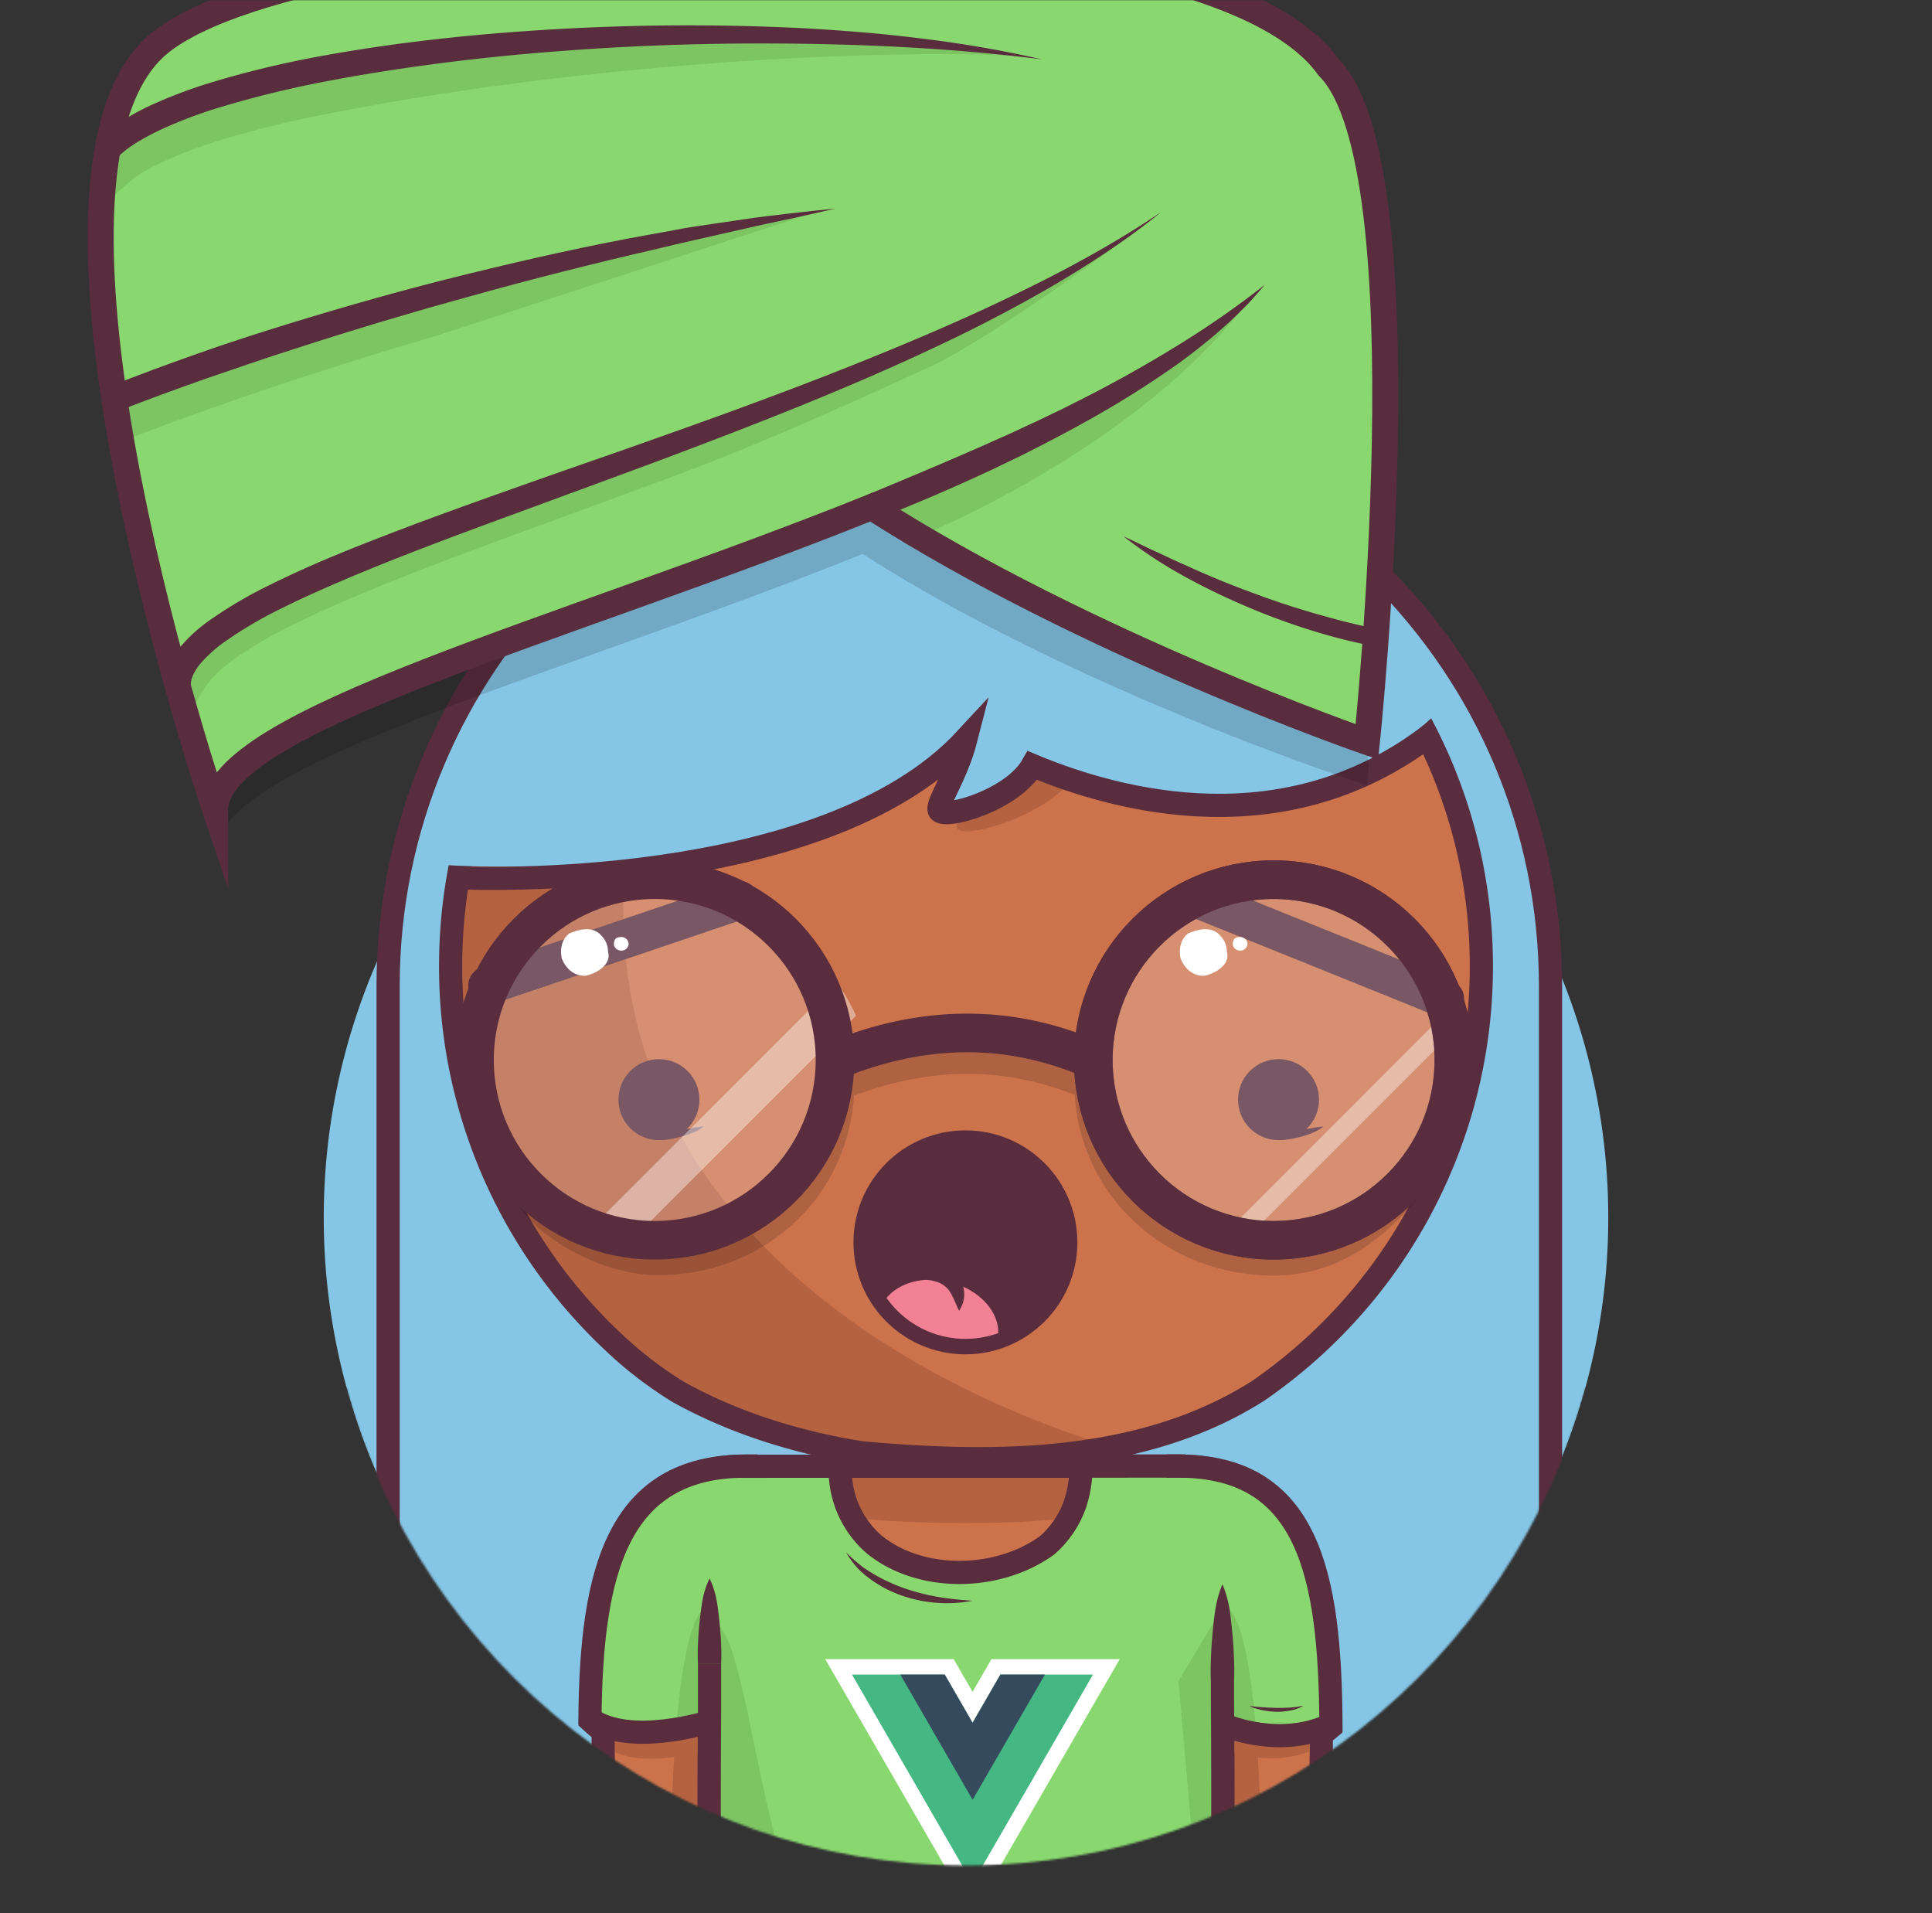 <svg xmlns="http://www.w3.org/2000/svg" viewBox="0 0 1000 990"><rect x="0" y="0" width="1000" height="990" fill="#333333" stroke="none"/><mask id="mask"><path d="M1000,0H0V718.31H179.2c38.38,142.38,167.45,247.1,320.8,247.1s282.42-104.72,320.8-247.1H1000Z" fill="white"></path></mask><g mask="url(#mask)"><circle cx="500" cy="630.16" r="332.442" fill="#85c5e5"></circle><path d="M501.71,209.52c-166.14,0-300.83,134.68-300.83,300.83V816.78c0,166.14,134.69,300.83,300.83,300.83S802.54,982.92,802.54,816.78V510.35C802.54,344.2,667.85,209.52,501.71,209.52Z" fill="#85c5e5" stroke="#592d3d" stroke-miterlimit="10" stroke-width="12px"></path><path d="M610,758.72c90.76,0,72,114.24,72.87,241.28H610Z" fill="#CC734C"></path><path d="M632.74,831.87,610,870l11.38,130h31.76C653.91,819.73,632.74,831.87,632.74,831.87Z" fill="#B56241"></path><path d="M233.25,500c0-147.32,119.43-266.75,266.75-266.75S766.75,352.68,766.75,500A266.22,266.22,0,0,1,668.1,707.12q-8.21,6.68-16.94,12.69C591,758,515,758,446.39,751.89c-6.66-1-13.3-2.26-19.89-3.71-26.33-5.8-51.82-14.75-75.37-27.8Q342.4,715,334.2,708.76a199.59,199.59,0,0,1-15.8-13.38q-7.14-6.63-13.79-13.78A265.86,265.86,0,0,1,233.25,500Z" fill="#CC734C"></path><path d="M269.61,634.48c.7,1.2,1.39,2.4,2.11,3.58.43.72.88,1.42,1.33,2.14.66,1.07,1.32,2.14,2,3.19.48.76,1,1.5,1.46,2.24.66,1,1.32,2,2,3,.51.76,1,1.52,1.56,2.28.66,1,1.32,1.92,2,2.88.54.77,1.1,1.53,1.65,2.3s1.34,1.85,2,2.77,1.15,1.53,1.73,2.29,1.37,1.8,2.07,2.7,1.19,1.51,1.79,2.26,1.41,1.76,2.12,2.63,1.23,1.49,1.85,2.23,1.44,1.72,2.17,2.57,1.27,1.47,1.91,2.2l2.22,2.5c.65.73,1.31,1.44,2,2.16.86.94,1.73,1.87,2.6,2.79l1.21,1.28c1.29,1.34,2.59,2.68,3.91,4l.26.27c1.29,1.28,2.6,2.55,3.91,3.81l1.58,1.5c.95.89,1.9,1.78,2.86,2.66l1.16,1.06c1,.94,2.09,1.86,3.14,2.78q4.9,4.27,10,8.19,8.19,6.24,16.93,11.62c23.55,13,49,22,75.37,27.8,6.59,1.45,13.23,2.7,19.89,3.71,42.1,3.75,87,5.18,129.28-3.08C508.45,729,185.59,612.74,388.8,257.48h0c-2.72,1.25-5.4,2.54-8.06,3.88l-.59.29c-1.22.61-2.44,1.24-3.65,1.88l-1,.53c-3.76,2-7.48,4.07-11.13,6.23l-.9.53c-1.16.69-2.31,1.39-3.46,2.1l-.87.54q-5.36,3.35-10.55,6.93l-1.08.75c-1.09.76-2.16,1.52-3.23,2.29l-.66.47q-3.27,2.39-6.46,4.84l-.62.48c-1,.78-2,1.58-3,2.39l-1.17.94c-1,.81-2,1.62-3,2.45l0,0c-2.11,1.75-4.19,3.55-6.24,5.37l-1.14,1-2.69,2.45L318,305q-4.28,4-8.37,8.17l-1.38,1.41c-.79.82-1.58,1.64-2.36,2.47-.46.49-.92,1-1.37,1.48q-2.06,2.2-4.06,4.46c-.45.51-.91,1-1.36,1.54-.71.81-1.41,1.63-2.11,2.45l-1.51,1.79c-.68.81-1.36,1.62-2,2.44-.54.66-1.08,1.33-1.61,2-1.07,1.33-2.12,2.66-3.16,4-.54.7-1.08,1.4-1.61,2.11s-1.2,1.59-1.79,2.4-1.07,1.45-1.59,2.18-1.13,1.55-1.68,2.33q-1.42,2-2.8,4.05c-.5.73-1,1.48-1.49,2.22s-1.1,1.66-1.64,2.5l-1.49,2.31-1.68,2.71c-.43.69-.86,1.38-1.28,2.07-.89,1.46-1.75,2.93-2.61,4.4l-1.22,2.16c-.54.95-1.08,1.91-1.61,2.87-.4.73-.8,1.46-1.19,2.19-.64,1.19-1.27,2.39-1.9,3.59l-1.2,2.34c-.64,1.28-1.28,2.55-1.91,3.84-.33.69-.67,1.39-1,2.09-.52,1.09-1,2.19-1.53,3.29-.31.66-.61,1.32-.91,2q-1.11,2.47-2.17,5c-.22.52-.43,1.05-.65,1.57-.53,1.27-1.05,2.54-1.56,3.82-.27.67-.53,1.34-.79,2-.5,1.26-1,2.53-1.45,3.8-.21.55-.42,1.1-.62,1.65q-.94,2.63-1.85,5.26l-.56,1.7q-.66,2-1.29,4l-.6,1.91c-.47,1.54-.93,3.08-1.37,4.63-.1.33-.2.66-.29,1q-.78,2.76-1.5,5.54c-.16.59-.3,1.19-.45,1.78-.35,1.39-.69,2.78-1,4.18l-.42,1.75c-.43,1.9-.85,3.8-1.24,5.71l-.15.77q-.51,2.55-1,5.1c-.11.61-.21,1.21-.32,1.82-.26,1.49-.51,3-.74,4.5-.08.51-.17,1-.24,1.52-.3,1.95-.57,3.91-.83,5.88l-.15,1.3c-.2,1.59-.38,3.19-.55,4.79-.06.6-.13,1.2-.19,1.81-.16,1.68-.31,3.37-.45,5.06,0,.35-.06.69-.08,1q-.22,3-.39,6.05c0,.53,0,1.07-.07,1.6q-.1,2.36-.18,4.71c0,.59,0,1.18,0,1.77,0,2.05-.08,4.11-.08,6.17,0,0,0,.07,0,.1,0,2.22,0,4.42.08,6.62,0,.76.06,1.52.08,2.28.05,1.47.1,2.94.17,4.41,0,.89.11,1.77.16,2.66.08,1.33.15,2.66.25,4,.07,1,.16,1.89.24,2.83.11,1.26.21,2.52.34,3.77.09,1,.21,1.94.31,2.91.14,1.21.27,2.43.42,3.64.12,1,.26,2,.39,2.95.16,1.18.32,2.37.5,3.55.15,1,.31,2,.47,3,.18,1.16.37,2.33.57,3.49.18,1,.36,2,.55,3,.21,1.15.43,2.3.65,3.44s.41,2,.62,3c.24,1.14.48,2.27.74,3.4s.44,2,.68,2.93c.26,1.13.54,2.25.82,3.36s.49,1.95.74,2.91c.3,1.12.6,2.23.91,3.34.26,1,.53,1.92.81,2.87.32,1.11.65,2.21,1,3.31s.58,1.89.88,2.84.7,2.19,1.06,3.28.62,1.87.94,2.8c.38,1.09.76,2.18,1.15,3.27.33.91.65,1.83,1,2.74l1.24,3.27c.35.89.69,1.79,1,2.68.44,1.09.89,2.19,1.34,3.28.36.86.71,1.73,1.08,2.59.47,1.12,1,2.22,1.45,3.33.37.82.73,1.65,1.1,2.47.52,1.16,1.07,2.3,1.6,3.44l1.08,2.3c.61,1.26,1.24,2.5,1.87,3.75.32.63.62,1.27.95,1.9q2.88,5.61,6,11.07C268.88,633.26,269.25,633.87,269.61,634.48Z" fill="#B56241"></path><path d="M233.25,500c0-147.32,119.43-266.75,266.75-266.75S766.75,352.68,766.75,500A266.22,266.22,0,0,1,668.1,707.12q-8.21,6.68-16.94,12.69C591,758,515,758,446.39,751.89c-6.66-1-13.3-2.26-19.89-3.71-26.33-5.8-51.82-14.75-75.37-27.8Q342.4,715,334.2,708.76a199.59,199.59,0,0,1-15.8-13.38q-7.14-6.63-13.79-13.78A265.86,265.86,0,0,1,233.25,500Z" fill="none" stroke="#592d3d" stroke-miterlimit="10" stroke-width="12px"></path><path d="M386.12,758.72c-90.77,0-72,114.24-72.87,241.28h72.87Z" fill="#CC734C"></path><path d="M367.23,831.87,390,870l-11.39,130H346.88C346.07,819.73,367.23,831.87,367.23,831.87Z" fill="#B56241"></path><path d="M619.47,1070H380.53a13.28,13.28,0,0,1-13.27-13.28V772a13.28,13.28,0,0,1,13.27-13.28H613.76c13.09,0,19,7.66,19,19.88v278.08A13.28,13.28,0,0,1,619.47,1070Z" fill="#CC734C"></path><path d="M629.05,766.62a19.33,19.33,0,0,1-2.51-4,17.25,17.25,0,0,0-8.28-3.51,28.88,28.88,0,0,0-4.5-.34H380.53A13.28,13.28,0,0,0,367.26,772c29,10.42,83.29,16.24,132.74,16.24C563.06,788.24,604.38,778.89,629.05,766.62Z" fill="#B56241"></path><path d="M610,758.72c90.76,0,72,114.24,72.87,241.28H632.74" fill="none" stroke="#592d3d" stroke-linecap="square" stroke-miterlimit="10" stroke-width="12px"></path><path d="M386.12,758.72c-90.77,0-72,114.24-72.87,241.28h50.07" fill="none" stroke="#592d3d" stroke-linecap="square" stroke-miterlimit="10" stroke-width="12px"></path><path d="M380.53,758.82l233.23-.1" fill="none" stroke="#592d3d" stroke-miterlimit="10" stroke-width="12px"></path><path d="M380.53,1070H497.15C388,1070,396.24,838.82,367.26,838.82v217.86A13.28,13.28,0,0,0,380.53,1070Z" fill="#B56241"></path><path d="M361.26,860.85c-.19-3.67-.11-7.34.05-11s.47-7.35.86-11c.2-1.84.4-3.67.65-5.51s.49-3.67.85-5.51a44.18,44.18,0,0,1,3.59-11,44.18,44.18,0,0,1,3.59,11c.36,1.84.62,3.67.85,5.51s.45,3.67.65,5.51c.38,3.67.68,7.34.85,11s.25,7.34.06,11Z" fill="#592d3d"></path><path d="M632.74,870v8c.26,34,.26,69,0,102.75,0,2.87,0,5.72,0,8.53v67.41A13.28,13.28,0,0,1,619.47,1070H380.53a13.28,13.28,0,0,1-13.27-13.28V998.52c0-2.51,0-5.07,0-7.65-.25-34.87-.25-69.87,0-105.3V860.85" fill="none" stroke="#592d3d" stroke-miterlimit="10" stroke-width="12px"></path><path d="M626.74,870c-.19-4.17-.1-8.35.06-12.53s.47-8.35.85-12.53c.2-2.09.41-4.18.65-6.27s.49-4.17.85-6.26a55.09,55.09,0,0,1,3.59-12.53,55.09,55.09,0,0,1,3.59,12.53c.36,2.09.62,4.18.85,6.26s.45,4.18.65,6.27c.38,4.18.69,8.35.85,12.53s.25,8.36.06,12.53Z" fill="#592d3d"></path><path d="M570.68,842.45C570.9,833,582.9,829,588.9,835a10.61,10.61,0,1,1-15.16,14.85A10.4,10.4,0,0,1,570.68,842.45Z" fill="#592d3d"></path><path d="M408.11,842.15C407.9,834,416.9,830,422.9,833c8,3,8,14,0,19-4,2-8,0-11.75-2.48A10.39,10.39,0,0,1,408.11,842.15Z" fill="#592d3d"></path><path d="M500,831.77a27.13,27.13,0,0,1,1.5,5.84,42.47,42.47,0,0,1,.49,5.84l.3,11.69c.09,3.89.21,7.79.25,11.69l.17,11.67c.23,15.57.22,31.16.28,46.74s.18,31.16,0,46.74c-.09,7.79-.3,15.58-.53,23.37-.1,3.89-.29,7.79-.67,11.68a92.5,92.5,0,0,1-1.77,11.69,92.5,92.5,0,0,1-1.77-11.69c-.38-3.89-.57-7.79-.67-11.68-.23-7.79-.44-15.58-.53-23.37-.2-15.58,0-31.16,0-46.74s0-31.15.18-46.73l.17-11.7.33-11.68.33-11.68a44.11,44.11,0,0,1,.5-5.84A27.13,27.13,0,0,1,500,831.77Z" fill="#B56241"></path><path d="M425.22,883a18.51,18.51,0,0,1,4.67-1.5,29.75,29.75,0,0,1,4.68-.5l9.35-.33,18.7-.41c12.46-.19,24.91-.24,37.38-.27s24.93-.16,37.39,0c6.23.09,12.46.3,18.7.53,3.11.11,6.23.3,9.34.67a61.34,61.34,0,0,1,9.35,1.78,59.17,59.17,0,0,1-9.35,1.77c-3.11.38-6.23.57-9.34.67-6.24.23-12.47.43-18.7.52-12.46.19-24.92,0-37.39,0s-24.93,0-37.4-.15c-6.23-.06-12.46-.26-18.68-.5l-9.35-.34a29.5,29.5,0,0,1-4.67-.5A18.45,18.45,0,0,1,425.22,883Z" fill="#B56241"></path><path d="M442.41,914.38a12.51,12.51,0,0,1,3.74-1.11,18.35,18.35,0,0,1,3.62-.15c2.39.1,4.78.16,7.17.21,4.78.11,9.56.15,14.34.17,9.63,0,19.09.08,28.76-.21s19.26-.43,28.88-.39c4.81,0,9.62.13,14.42.24a70.37,70.37,0,0,1,7.23.47,38.17,38.17,0,0,1,7.27,1.53,36.56,36.56,0,0,1-7.16,2,61.08,61.08,0,0,1-7.21.86c-4.82.35-9.64.65-14.45.82-9.64.36-19.27.32-28.88.45-4.81,0-9.61.22-14.48.1s-9.69-.13-14.52-.31-9.68-.58-14.5-1.08c-2.42-.27-4.82-.57-7.23-.9a16.82,16.82,0,0,1-3.57-.84A11.51,11.51,0,0,1,442.41,914.38Z" fill="#B56241"></path><path d="M438.93,949.87a13.07,13.07,0,0,1,3.82-1.5,19.13,19.13,0,0,1,3.82-.49l7.63-.32c5.09-.18,10.19-.33,15.28-.41C479.66,947,489.84,947,500,947s20.36-.17,30.54,0c5.09.09,10.18.3,15.27.53a72.73,72.73,0,0,1,7.63.66A41.2,41.2,0,0,1,561.1,950a41.25,41.25,0,0,1-7.63,1.77,70.34,70.34,0,0,1-7.64.67c-5.09.23-10.18.44-15.27.53-10.18.2-20.37.06-30.55,0s-20.36-.06-30.54-.25c-5.09-.1-10.19-.28-15.28-.49l-7.63-.37a19.33,19.33,0,0,1-3.82-.5A12.85,12.85,0,0,1,438.93,949.87Z" fill="#B56241"></path><path d="M677.8,906.35c.21-37.11-1.21-70.07-7.73-95.39C660,785.6,641.89,770.48,610,770.48L632.79,905S655.31,915.24,677.8,906.35Z" fill="#B56241"></path><path d="M686.41,895.79a20.31,20.31,0,0,1-3.7,2.43" fill="none" stroke="#592d3d" stroke-linecap="square" stroke-miterlimit="10" stroke-width="12px"></path><path d="M326.11,809.88c-6.83,25.57-8,59.13-7.74,97,19.9,8.54,50.42-2.15,50.42-2.15l17.33-132.24C355.25,772.46,336.85,786.36,326.11,809.88Z" fill="#B56241"></path><path d="M613.76,758.72H559.55v.1a62.78,62.78,0,0,1-1.44,13.39,60.92,60.92,0,0,1-1.74,6.33,50.88,50.88,0,0,1-10,16.83,48.2,48.2,0,0,1-4.5,4.43c-25.17,18.2-65.17,19.2-89.48-.58a51.79,51.79,0,0,1-7.11-7.6,50.84,50.84,0,0,1-9.1-19.41,62.41,62.41,0,0,1-1.07-6.59,61,61,0,0,1-.37-6.8v-.1H380.53A13.28,13.28,0,0,0,367.26,772v284.68A13.28,13.28,0,0,0,380.53,1070H619.47a13.28,13.28,0,0,0,13.27-13.28V778.6C632.74,766.38,626.85,758.72,613.76,758.72Z" fill="#89D86F"></path><path d="M610,758.72c63.54,0,73.4,56,73.9,133.17-18.6,11.62-48.91,1.31-48.91,1.31Z" fill="#89D86F"></path><path d="M632.74,831.87,610,870l11.38,130h11.61V894.35l17.28,2.89C644.6,825.07,632.74,831.87,632.74,831.87Z" fill="#7DC462"></path><path d="M386.12,758.72c-61.78,0-75.83,53.8-76.85,127.66,19,19.86,58,4.58,58,4.58Z" fill="#89D86F"></path><path d="M367.23,831.87V891l-17.31,4.31C355.59,825.19,367.23,831.87,367.23,831.87Z" fill="#7DC462"></path><path d="M610,758.72c67.41,0,78.45,56.29,78.9,133.78-26.2,12.43-53.91.7-53.91.7" fill="none" stroke="#592d3d" stroke-linecap="square" stroke-miterlimit="10" stroke-width="12px"></path><path d="M386.12,758.72c-66.79,0-80.08,54.7-80.76,130.72C326,904.22,367.22,891,367.22,891" fill="none" stroke="#592d3d" stroke-linecap="square" stroke-miterlimit="10" stroke-width="12px"></path><path d="M380.53,1070H497.15C388,1070,396.24,838.82,367.26,838.82v217.86A13.28,13.28,0,0,0,380.53,1070Z" fill="#7DC462"></path><path d="M361.26,860.85c-.19-3.67-.11-7.34.05-11s.47-7.35.86-11c.2-1.84.4-3.67.65-5.51s.49-3.67.85-5.51a44.18,44.18,0,0,1,3.59-11,43.74,43.74,0,0,1,3.58,11c.37,1.84.63,3.67.86,5.51s.45,3.67.65,5.51c.38,3.67.68,7.34.85,11s.25,7.34.06,11Z" fill="#592d3d"></path><path d="M632.74,870v8c.26,34,.26,69,0,102.75,0,2.87,0,5.72,0,8.53v67.41A13.28,13.28,0,0,1,619.47,1070H380.53a13.28,13.28,0,0,1-13.27-13.28V998.52c0-2.51,0-5.07,0-7.65-.25-34.87-.25-69.87,0-105.3V860.85" fill="none" stroke="#592d3d" stroke-miterlimit="10" stroke-width="12px"></path><path d="M626.74,870c-.19-4.17-.1-8.35.06-12.53s.47-8.35.85-12.53c.2-2.09.41-4.18.65-6.27s.49-4.17.86-6.26a54.55,54.55,0,0,1,3.58-12.53,55.09,55.09,0,0,1,3.59,12.53c.36,2.09.62,4.18.85,6.26s.45,4.18.65,6.27c.38,4.18.69,8.35.85,12.53s.25,8.36.06,12.53Z" fill="#592d3d"></path><path d="M380.53,758.82l233.23-.1" fill="none" stroke="#592d3d" stroke-miterlimit="10" stroke-width="12px"></path><path d="M559.55,758.82a62.78,62.78,0,0,1-1.44,13.39,60.92,60.92,0,0,1-1.74,6.33,50.88,50.88,0,0,1-10,16.83,48.2,48.2,0,0,1-4.5,4.43c-25.17,18.2-65.17,19.2-89.48-.58a51.79,51.79,0,0,1-7.11-7.6,50.84,50.84,0,0,1-9.1-19.41,62.41,62.41,0,0,1-1.07-6.59,61,61,0,0,1-.37-6.8" fill="none" stroke="#592d3d" stroke-miterlimit="10" stroke-width="12px"></path><path d="M503.4,828.39a66.61,66.61,0,0,1-18.39,1.1,69.79,69.79,0,0,1-18.2-3.76,61.46,61.46,0,0,1-16.5-8.64l-1.86-1.41c-.61-.48-1.2-1-1.79-1.52a32.24,32.24,0,0,1-3.33-3.28,43.83,43.83,0,0,1-5.38-7.51,87.37,87.37,0,0,0,6.74,6.09c.58.48,1.17.95,1.75,1.4s1.23.82,1.84,1.24,1.22.84,1.85,1.23l1.91,1.16a88.05,88.05,0,0,0,16.1,7.46,106.26,106.26,0,0,0,17.25,4.45A173.7,173.7,0,0,0,503.4,828.39Z" fill="#592d3d"></path><path d="M307.83,892.5a24.54,24.54,0,0,0,3.68,2.77" fill="none" stroke="#592d3d" stroke-linecap="square" stroke-miterlimit="10" stroke-width="12px"></path><path d="M674.7,882.69a19.88,19.88,0,0,1-6.76,2.52,34.83,34.83,0,0,1-7.2.65,40.16,40.16,0,0,1-7.18-.79c-1.18-.21-2.33-.56-3.49-.87s-2.27-.77-3.37-1.24c1.21,0,2.38.18,3.56.28l3.52.29c1.17,0,2.33.2,3.5.21s2.32.11,3.48.12q3.5.06,7-.19A49.31,49.31,0,0,0,674.7,882.69Z" fill="#592d3d"></path><path d="M517.8,866.62l-14.4,24.94L489,866.62H441l62.36,108,62.36-108Z" fill="none" stroke="#fff" stroke-width="16px"></path><path d="M517.8,866.62l-14.4,24.94L489,866.62H441l62.36,108,62.36-108Z" fill="#44b783"></path><path d="M517.8,866.62l-14.4,24.94L489,866.62H466l37.42,64.81,37.42-64.81Z" fill="#364a5e"></path><circle cx="341.06" cy="569.08" r="20.96" fill="#592d3d"></circle><path d="M340.93,586c1.79-.1,3.79-.26,5.7-.46s3.86-.44,5.79-.74,3.87-.65,5.81-1,3.92-.68,6-.83a24.74,24.74,0,0,1-5.31,3.12,48.86,48.86,0,0,1-5.78,2,50.61,50.61,0,0,1-6,1.36,36.13,36.13,0,0,1-6.24.54Z" fill="#592d3d"></path><circle cx="661.77" cy="569.08" r="20.96" fill="#592d3d"></circle><path d="M661.77,586c1.8-.1,3.79-.26,5.7-.46s3.87-.44,5.8-.74,3.87-.65,5.81-1,3.92-.68,6-.83a25,25,0,0,1-5.31,3.12,48.86,48.86,0,0,1-5.78,2,51.06,51.06,0,0,1-6,1.36,36.22,36.22,0,0,1-6.24.54Z" fill="#592d3d"></path><circle cx="499.7" cy="642.93" r="53.95" fill="#592d3d"></circle><path d="M491.21,663.39c-14.07-3.37-27.62,1-33.45,9.87a48.46,48.46,0,0,0,52.82,20.14,49.33,49.33,0,0,0,6-2C517.93,679.39,507.08,667.18,491.21,663.39Z" fill="#f28195"></path><path d="M478.65,652l.8,0h.65c.43,0,.84,0,1.25.06a17.92,17.92,0,0,1,2.44.35,21,21,0,0,1,4.74,1.53,18.15,18.15,0,0,1,7.78,6.65,17.17,17.17,0,0,1,2.77,9.28,14.75,14.75,0,0,1-2.69,8.47c-1.3-2.76-2.24-5.2-3.31-7.29a24,24,0,0,0-1.62-2.87,12.38,12.38,0,0,0-1.95-2.21,13,13,0,0,0-4.82-2.66,24.72,24.72,0,0,0-2.85-.69c-.49-.07-1-.16-1.47-.22l-.73-.07-.33,0c-.08,0-.26,0-.19,0Z" fill="#592d3d"></path><circle cx="499.7" cy="642.93" r="53.95" fill="none" stroke="#592d3d" stroke-miterlimit="10" stroke-width="8px"></circle><path d="M559.29,397.34c-12.87,24-60,37.44-63.83,31.42-4.3-6.73,37.84-55.32,13.9-106.14" fill="#B56241"></path><path d="M746.9,365.72c-43.51-90.29-140.27-142-244.74-142-131.19,0-253.5,95-275.32,223.74,0,0,202.41,15.32,275.25-67.4C511.7,384.77,658.18,457.67,746.9,365.72Z" fill="#85c5e5"></path><path d="M502.16,233.15a361.93,361.93,0,0,0-51.86,7.33l-12.68,3.05c-4.2,1.13-8.36,2.37-12.54,3.55l-12.39,4c-4.09,1.46-8.13,3-12.2,4.54a339.08,339.08,0,0,0-46.87,22.71,388.52,388.52,0,0,0-43.25,29.58,233,233,0,0,1,40.79-33.56,258.22,258.22,0,0,1,47.14-24.31c4.17-1.5,8.32-3.06,12.5-4.51,4.24-1.29,8.44-2.7,12.7-3.9s8.58-2.19,12.89-3.21,8.68-1.76,13-2.53A224.82,224.82,0,0,1,502.16,233.15Z" fill="#592d3d"></path><path d="M537.23,398.81C526.9,418.12,489.07,428.88,486,424c-3.45-5.4,30.38-44.42,11.16-85.22" fill="#85c5e5"></path><path d="M240.15,454.33s185.57,8.28,259.86-72c-5,19.52-15.75,34.09-13.79,37.16,2.89,4.53,38-5.42,48.16-23.35,45.56,19,131.48,41.33,206.15-16.09" fill="none" stroke="#592d3d" stroke-miterlimit="10" stroke-width="12px"></path><path d="M255.06,519.62l13-4.4,31.2-10.54,37.6-12.7,32.49-11c5.27-1.78,10.55-3.51,15.8-5.34l.23-.07a10.6,10.6,0,0,0,6-4.6,10,10,0,0,0-3.58-13.68,10,10,0,0,0-7.71-1l-13,4.39-31.2,10.54-37.6,12.71-32.49,11c-5.27,1.78-10.55,3.52-15.8,5.34l-.23.08a10.6,10.6,0,0,0-6,4.6,10,10,0,0,0,3.58,13.68,10,10,0,0,0,7.71,1Z" fill="#592d3d"></path><path d="M617.56,475l12.73,5.13,30.54,12.31,36.81,14.84,31.81,12.83c5.15,2.07,10.26,4.3,15.47,6.24l.22.08c2.25.91,5.71.16,7.71-1a10,10,0,0,0,3.58-13.69l-1.56-2a10,10,0,0,0-4.41-2.57L737.73,502l-30.54-12.32-36.81-14.84L638.57,462c-5.15-2.08-10.26-4.31-15.47-6.24l-.22-.09c-2.25-.91-5.71-.16-7.71,1a10,10,0,0,0-3.58,13.68l1.56,2a10.07,10.07,0,0,0,4.41,2.58Z" fill="#592d3d"></path><g transform="scale(1.12)" style="transform-origin: center center;"><path d="M765.63,495.43s.3-2.94.8-8.24C759.75,345.82,643,233.25,500,233.25c-147.32,0-266.75,119.43-266.75,266.75,0,7.28.31,14.49.89,21.63,12.11-39.32,161.32-77.95,298.44-133.08C631.75,452.24,765.63,495.43,765.63,495.43Z" opacity="0.15"></path><path d="M747.94,163.66l0,0C684.65,74.76,266,93.83,204.16,155.69c-66.94,66.94,29.18,351,29.18,351,0-41.1,160.33-82.31,303.37-139.83,99.17,63.69,228.92,108.54,228.92,108.54S793.59,209.32,747.94,163.66Z" fill="#89D86F"></path><path d="M610.06,159.09c-36.6-4-184.31-1.44-322.45,25.65A481,481,0,0,0,235,197.59c-4.25,1.37-8.49,2.76-12.62,4.33s-8.24,3.18-12.18,5a112.44,112.44,0,0,0-11.34,5.93c-3.54,2.16-10.85,8.81-13.51,11.39l-7.3-15.56a69.81,69.81,0,0,1,12.33-9.59,116.58,116.58,0,0,1,13-6.93,217.66,217.66,0,0,1,26.74-10.11,460.64,460.64,0,0,1,54.55-12.9c18.3-3.27,36.69-5.71,55.1-7.7s35.8-7.94,54.26-8.88C494.59,148.61,592.19,154.62,610.06,159.09Z" fill="#7DC462"></path><path d="M188.17,320.14c3.47-1.42,6.8-2.75,10.2-4.07s6.78-2.61,10.18-3.87c6.79-2.57,13.62-5,20.45-7.36q20.52-7.09,41.26-13.47c6.91-2.14,13.82-4.25,20.78-6.22l10.42-3c3.47-1,6.94-2,10.44-2.93l20.94-5.59,21-5.25C382,261.7,484.59,232.18,513.37,230c-7,1.8-168.2,54.82-176.74,57.39L316,293.56q-20.57,6.22-41,12.91c-6.83,2.16-13.6,4.47-20.38,6.76s-13.54,4.65-20.3,7l-10.1,3.61q-5.07,1.77-10.08,3.64l-10,3.71c-3.32,1.23-6.69,2.52-9.9,3.78Z" fill="#7DC462"></path><path d="M711.7,270.48c-39.92,36.15-102.55,67-169.48,94.19l16.51,15.78h0S659.21,340.49,711.7,270.48Z" fill="#7DC462"></path><path d="M214.45,457.18a24.45,24.45,0,0,1,.66-5.43,27,27,0,0,1,1.75-4.9,36.8,36.8,0,0,1,5.26-8,72.69,72.69,0,0,1,13-11.7,206,206,0,0,1,28.63-16.72c19.57-9.69,39.67-17.6,59.8-25.27s40.4-14.82,60.64-22S424.76,349,445,341.87c40.42-14.25,79.8-31.3,119.21-47.95,9.86-4.14,93.82-54.66,102.72-60.67-8.32,6.8-67.53,50.51-99.82,67.22-39.1,18-78.43,35.84-118.64,50.95-20.13,7.5-40.29,14.87-60.43,22.25s-40.27,14.71-60.19,22.46c-10,3.88-19.86,7.85-29.66,12s-19.51,8.46-28.95,13.15A195.93,195.93,0,0,0,242.3,437a64.46,64.46,0,0,0-10.93,9.68c-3,3.49-7.94,11.25-7.92,14.53Z" fill="#7DC462"></path><path d="M747.94,163.66l0,0C684.65,74.76,266,93.83,204.16,155.69c-66.94,66.94,29.18,351,29.18,351,0-41.1,160.33-82.31,303.37-139.83,99.17,63.69,228.92,108.54,228.92,108.54S793.59,209.32,747.94,163.66Z" fill="none" stroke="#592d3d" stroke-miterlimit="10" stroke-width="12px"></path><path d="M534.47,361.33c16.1-6.69,32.19-13.37,48.12-20.36l6-2.61,5.95-2.67,6-2.66,5.91-2.76,5.92-2.73c2-.91,3.92-1.88,5.88-2.81,3.91-1.89,7.83-3.75,11.69-5.74q23.34-11.6,45.56-25.15a427.09,427.09,0,0,0,43-29.7c-1.44,1.66-2.86,3.34-4.34,5s-2.9,3.33-4.49,4.84c-3.12,3.11-6.22,6.29-9.55,9.17-1.64,1.49-3.31,2.92-5,4.39s-3.41,2.8-5.12,4.21-3.45,2.76-5.2,4.11l-5.32,4A448.92,448.92,0,0,1,634.62,328c-3.84,2.18-7.74,4.23-11.63,6.29s-7.8,4.1-11.74,6.08l-5.9,3-6,2.87c-4,1.91-7.92,3.84-11.93,5.64q-24,11.06-48.52,20.65Z" fill="#592d3d"></path><path d="M769.08,431.09c-1.42-.23-2.71-.46-4-.72s-2.63-.53-3.94-.82c-2.62-.55-5.2-1.21-7.79-1.86q-7.74-2-15.34-4.43a315.52,315.52,0,0,1-29.83-11.2A306.66,306.66,0,0,1,679.61,398a208.59,208.59,0,0,1-26.43-17.56c2.42,1.09,4.82,2.19,7.19,3.35s4.7,2.34,7.12,3.39c4.77,2.18,9.47,4.49,14.28,6.55q14.25,6.56,28.91,12l7.33,2.71L725.4,411c4.94,1.65,9.9,3.22,14.89,4.67s10,2.83,15,4.13l3.77.91c1.26.32,2.52.62,3.78.89,2.5.57,5.08,1.14,7.49,1.59Z" fill="#592d3d"></path><path d="M615.36,160c-36.49-4.61-73.12-6.62-109.74-7.18s-73.25.43-109.73,3.15c-18.24,1.33-36.45,3.08-54.58,5.35s-36.18,5-54.06,8.36a484.87,484.87,0,0,0-52.83,12.84,211.12,211.12,0,0,0-25,9.44A113.77,113.77,0,0,0,197.84,198a56.05,56.05,0,0,0-9.85,7.45L179.5,197a67.76,67.76,0,0,1,12-9.28,115.9,115.9,0,0,1,12.81-6.8,226.14,226.14,0,0,1,26.49-10A457.87,457.87,0,0,1,285.08,158c36.5-6.53,73.31-10.19,110.17-12.17a1068.52,1068.52,0,0,1,110.62-.17c9.2.53,18.4,1.16,27.59,1.94s18.35,1.78,27.49,2.93A542.75,542.75,0,0,1,615.36,160Z" fill="#592d3d"></path><path d="M210.05,449.36a24.5,24.5,0,0,1,.64-5.37,26.93,26.93,0,0,1,1.71-4.87,36.36,36.36,0,0,1,5.18-8,71.43,71.43,0,0,1,12.89-11.68,202.41,202.41,0,0,1,28.39-16.69c19.41-9.65,39.35-17.52,59.32-25.14s40.08-14.74,60.17-21.86,40.21-14,60.25-21.15c40.11-14.17,80-28.92,119.07-45.49q14.67-6.18,29.14-12.83t28.69-13.79q14.22-7.17,28-15.08t27.08-16.87c-8.25,6.75-16.94,13-25.81,18.91s-18,11.55-27.24,16.89S598.9,276.71,589.4,281.6s-19.15,9.51-28.82,14c-38.79,18-78.6,33.46-118.5,48.49-20,7.46-40,14.78-59.95,22.12s-39.95,14.62-59.72,22.33c-9.87,3.85-19.7,7.81-29.41,11.95s-19.35,8.41-28.71,13.08a191.39,191.39,0,0,0-26.63,15.63,63.16,63.16,0,0,0-10.78,9.64c-3,3.47-4.85,7.2-4.83,10.48Z" fill="#592d3d"></path><path d="M184.48,311.25C198,305.7,211.57,300.86,225.22,296s27.38-9.26,41.18-13.53c27.6-8.52,55.41-16.36,83.45-23.23S406,246,434.45,240.93L445.09,239l5.33-1,5.34-.85L477.15,234c7.13-1.1,14.3-1.92,21.46-2.74s14.33-1.6,21.5-2.31q-10.54,2.44-21.09,4.73c-7,1.55-14.09,2.94-21.08,4.63-14,3.22-28.07,6.22-42,9.66q-42,9.66-83.48,21.17l-20.73,5.79L311.07,281c-13.74,4.12-27.44,8.36-41.07,12.81-6.84,2.15-13.63,4.46-20.42,6.74s-13.57,4.62-20.35,6.94c-13.48,4.75-27,9.69-40.19,14.83Z" fill="#592d3d"></path></g><circle cx="338.9" cy="548.55" r="93.31" fill="white" opacity="0.2"></circle><path d="M744.47,606.82a103.27,103.27,0,0,1-188.33-51.49c-37-14.6-74.43-14.47-114.19.39a103.43,103.43,0,0,1-103,96.13c-32.48,0-76-36.5-71-28.39,14,20.69,47,36.45,72.54,36.45,54.55,0,97.87-39.29,101.56-92.92,39.76-14.85,77.23-15,114.19-.39,3.5,53.82,48.39,93.53,103.07,93.53C704,660.13,729.4,626,744.47,606.82Z" opacity="0.15"></path><path d="M320,648.75,443.07,525.67a93.05,93.05,0,0,0-10-17.27L302.72,638.76A93.1,93.1,0,0,0,320,648.75Z" fill="white" opacity="0.4"></path><circle cx="338.9" cy="548.55" r="93.31" fill="none" stroke="#592d3d" stroke-miterlimit="10" stroke-width="20px"></circle><circle cx="659.21" cy="548.55" r="93.31" fill="none" stroke="#592d3d" stroke-miterlimit="10" stroke-width="20px"></circle><path d="M432.77,548.55c45.2-18.31,89.61-19,133.14,0" fill="none" stroke="#592d3d" stroke-miterlimit="10" stroke-width="20px"></path><path d="M314.7,492.5c2.06,6.5-5.94,11.5-11.94,12.5-6,0-10-4-12-9-1-5,0-10,4-13,5-2,12-4,16.45,1.13A11.66,11.66,0,0,1,314.7,492.5Z" fill="white"></path><path d="M325.37,488.67c-.61,4.33-6.61,4.33-7.61.33,0-3,1-4,3.85-4.1A3.76,3.76,0,0,1,325.37,488.67Z" fill="white"></path><circle cx="659.21" cy="548.55" r="93.31" fill="white" opacity="0.2"></circle><path d="M645.19,640.81,751.47,534.52a94.74,94.74,0,0,0-2.41-11.22L634,638.4A94.31,94.31,0,0,0,645.19,640.81Z" fill="white" opacity="0.4"></path><circle cx="659.21" cy="548.55" r="93.31" fill="none" stroke="#592d3d" stroke-miterlimit="10" stroke-width="20px"></circle><path d="M635,492.5c2.06,6.5-5.94,11.5-11.94,12.5-6,0-10-4-12-9-1-5,0-10,4-13,5-2,12-4,16.45,1.13A11.7,11.7,0,0,1,635,492.5Z" fill="white"></path><path d="M645.69,488.67c-.61,4.33-6.61,4.33-7.61.33,0-3,1-4,3.84-4.1A3.77,3.77,0,0,1,645.69,488.67Z" fill="white"></path></g></svg>